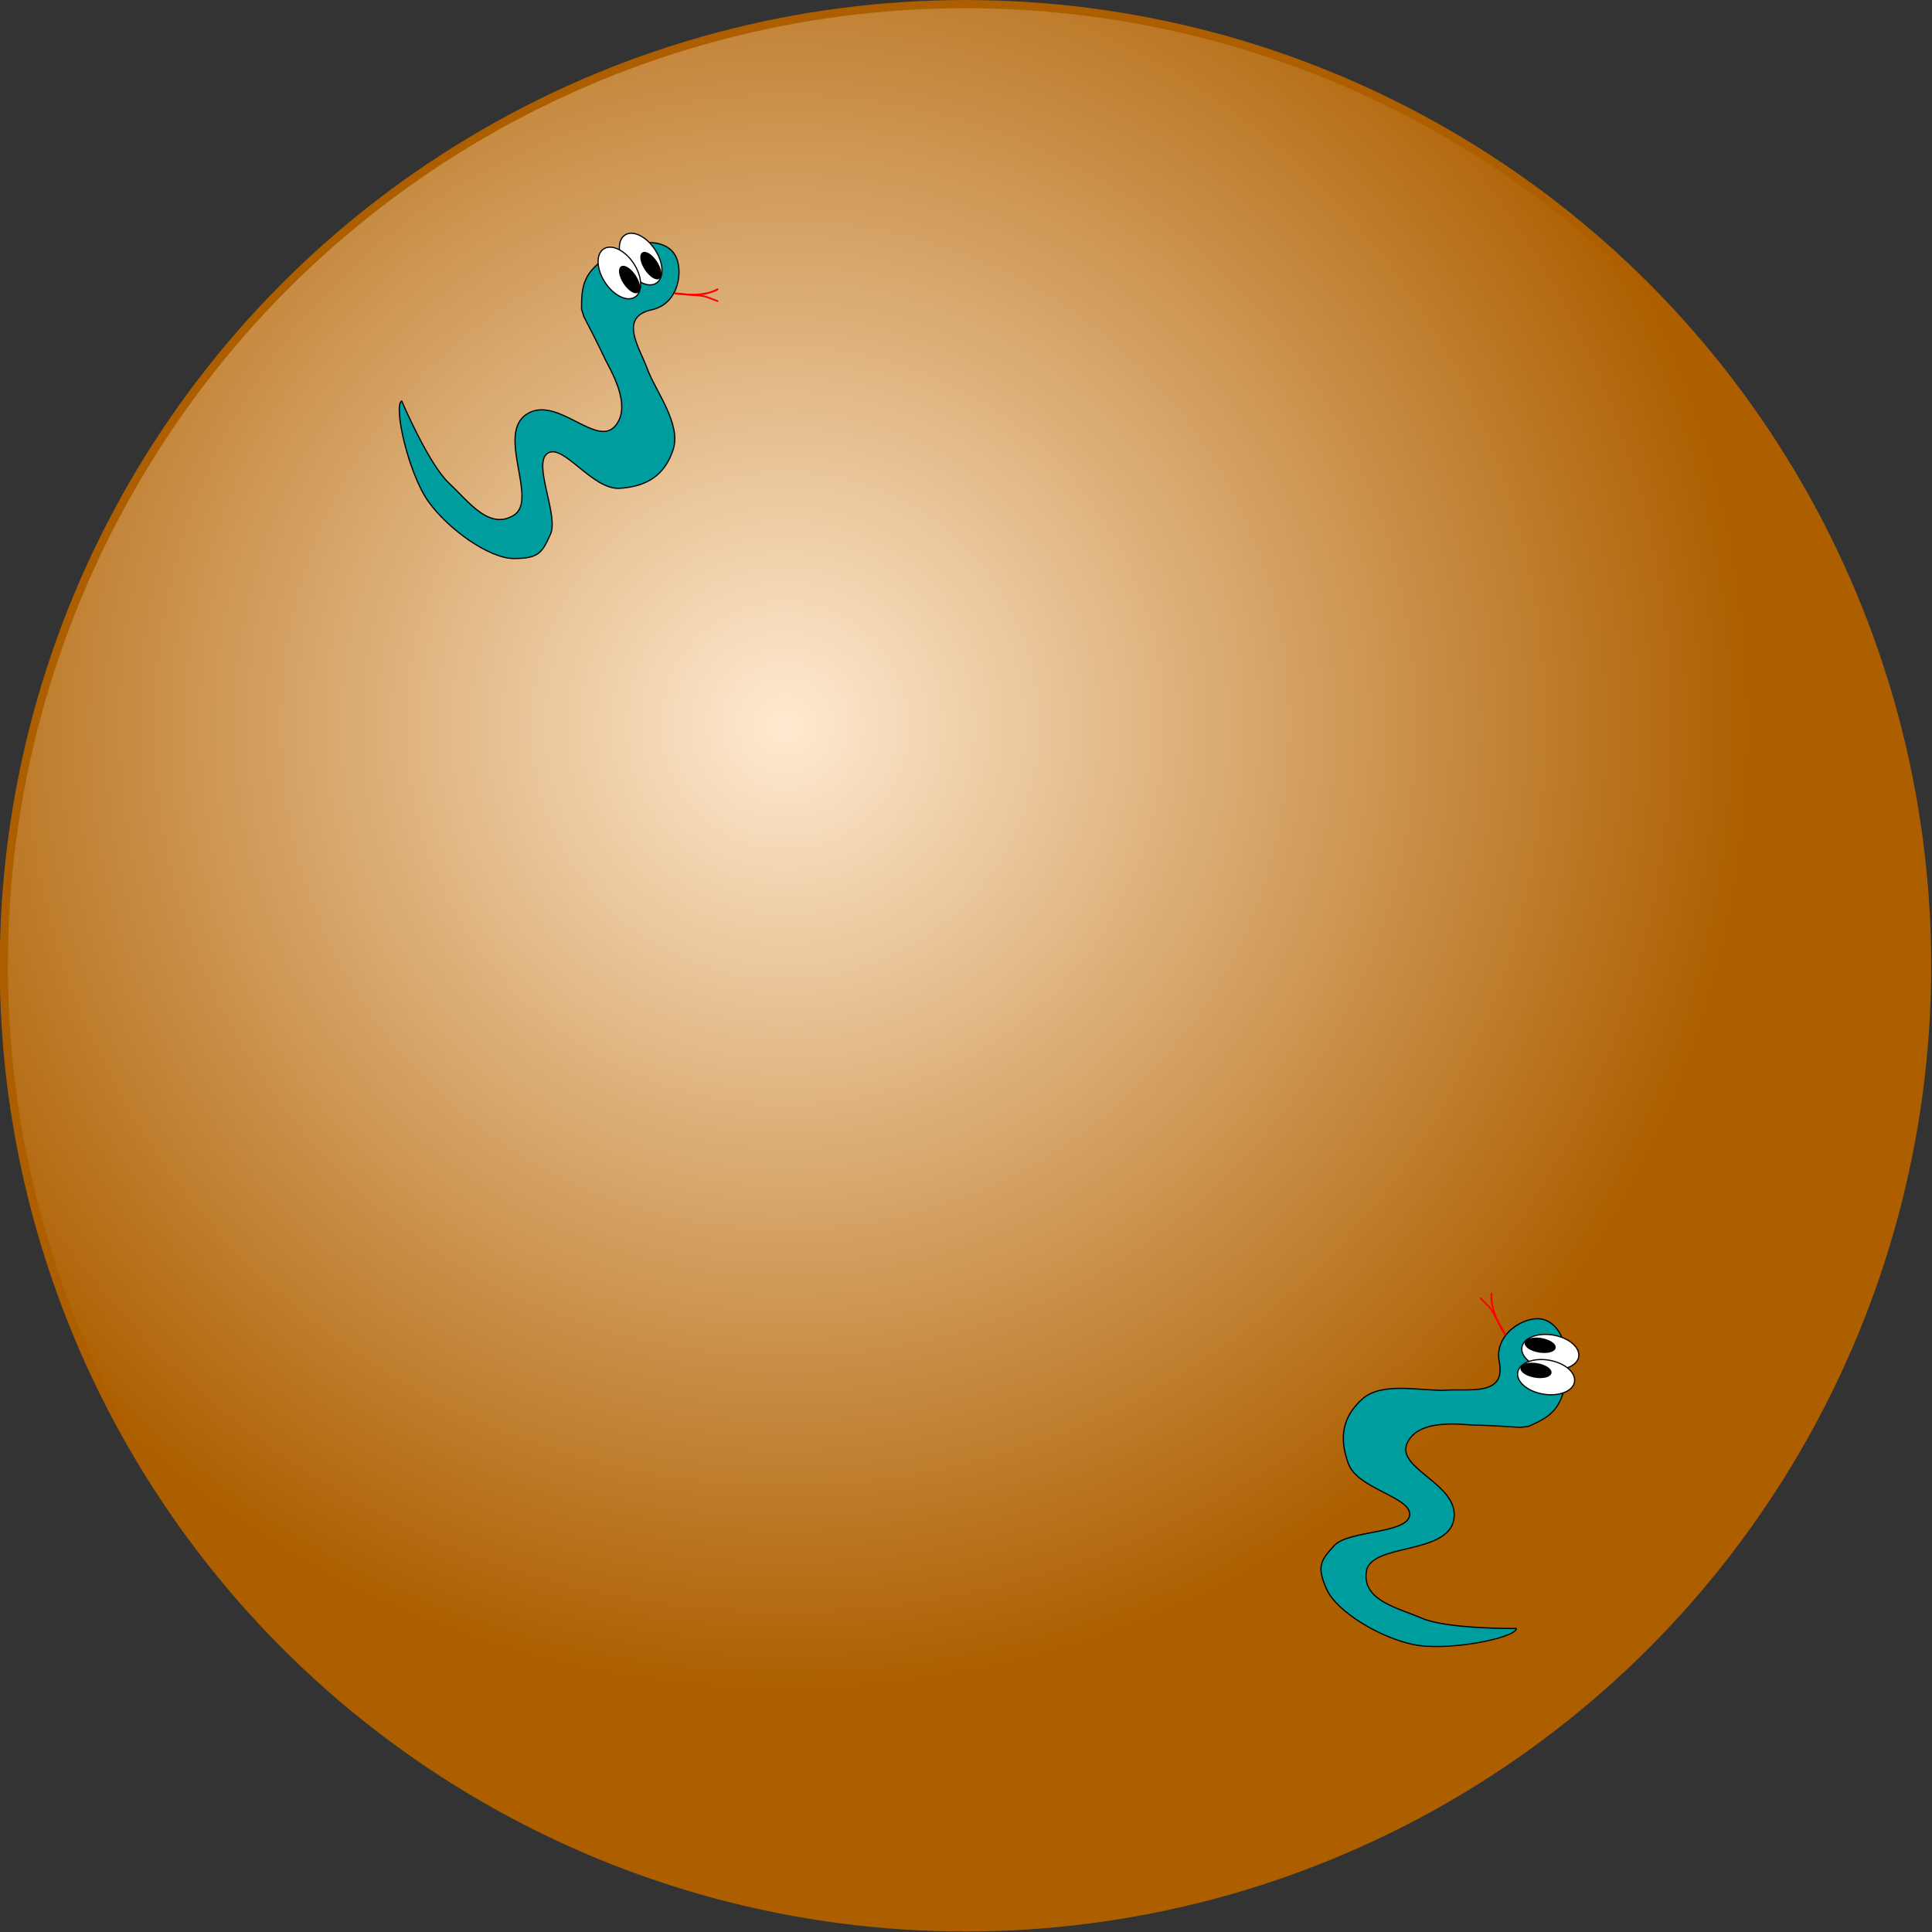 <?xml version="1.0" encoding="UTF-8" standalone="no"?>
<!-- Created with Inkscape (http://www.inkscape.org/) -->

<svg
   width="252.21mm"
   height="252.21mm"
   viewBox="0 0 252.21 252.21"
   version="1.1"
   id="svg5"
   xml:space="preserve"
   inkscape:version="1.2.2 (b0a8486541, 2022-12-01)"
   sodipodi:docname="snake_sphere.svg"
   xmlns:inkscape="http://www.inkscape.org/namespaces/inkscape"
   xmlns:sodipodi="http://sodipodi.sourceforge.net/DTD/sodipodi-0.dtd"
   xmlns:xlink="http://www.w3.org/1999/xlink"
   xmlns="http://www.w3.org/2000/svg"
   xmlns:svg="http://www.w3.org/2000/svg"><rect x="0" y="0" width="252.21" height="252.21" fill="#333333" stroke="none"/><sodipodi:namedview
     id="namedview7"
     pagecolor="#ffffff"
     bordercolor="#000000"
     borderopacity="0.25"
     inkscape:showpageshadow="2"
     inkscape:pageopacity="0.0"
     inkscape:pagecheckerboard="0"
     inkscape:deskcolor="#d1d1d1"
     inkscape:document-units="mm"
     showgrid="false"
     inkscape:zoom="0.4204826"
     inkscape:cx="-43.997064"
     inkscape:cy="706.33124"
     inkscape:window-width="1680"
     inkscape:window-height="1020"
     inkscape:window-x="0"
     inkscape:window-y="30"
     inkscape:window-maximized="1"
     inkscape:current-layer="svg5"><inkscape:page
       x="0"
       y="0"
       width="252.21"
       height="252.21"
       id="page1395" /><inkscape:page
       x="-1.2577159e-06"
       y="-1.1342947e-06"
       width="345.868"
       height="345.868"
       id="page1397" /></sodipodi:namedview><defs
     id="defs2"><linearGradient
       inkscape:collect="always"
       id="linearGradient925"><stop
         style="stop-color:#ffead1;stop-opacity:1;"
         offset="0"
         id="stop921" /><stop
         style="stop-color:#ad5f00;stop-opacity:1;"
         offset="1"
         id="stop923" /></linearGradient><radialGradient
       inkscape:collect="always"
       xlink:href="#linearGradient925"
       id="radialGradient927"
       cx="316.233"
       cy="126.854"
       fx="316.233"
       fy="126.854"
       r="117.985"
       gradientUnits="userSpaceOnUse" /><radialGradient
       inkscape:collect="always"
       xlink:href="#linearGradient925"
       id="radialGradient1971"
       gradientUnits="userSpaceOnUse"
       cx="316.233"
       cy="126.854"
       fx="316.233"
       fy="126.854"
       r="117.985"
       gradientTransform="matrix(1.466,0,0,1.466,-157.569,-72.759)" /><radialGradient
       inkscape:collect="always"
       xlink:href="#linearGradient925"
       id="radialGradient2096"
       gradientUnits="userSpaceOnUse"
       cx="316.233"
       cy="126.854"
       fx="316.233"
       fy="126.854"
       r="117.985" /></defs><g
     inkscape:label="Layer 1"
     inkscape:groupmode="layer"
     id="layer1"
     transform="translate(-165.392,16.709)" /><g
     id="scene1"
     transform="matrix(0.729,0,0,0.729,-120.605,12.185)"><circle
       style="fill:url(#radialGradient2096);fill-opacity:1;stroke:#ad5f00;stroke-width:1;stroke-linecap:round;stroke-linejoin:round"
       id="sphere1"
       cx="338.326"
       cy="156.225"
       r="117.485" /><g
       id="snake1"
       transform="matrix(0.138,-0.064,0.064,0.138,260.81,81.122)"><g
         id="g1367"><path
           d="m 85.961,10.793 c -35.949,-0.004 -65.09,18.227 -65.09,40.711 0.012,20.777 27.125,52.258 58.043,40.461 38.492,-14.688 36.734,29.64 42.93,55.84 6.195,26.199 1.621,76.101 26.527,96.023 24.906,19.922 49.594,19.602 77.746,3.805 28.153,-15.801 26.535,-80.992 48.477,-81.227 21.941,-0.23 28.949,68.391 49.492,81.707 20.543,13.317 27.793,16.305 51.961,0.535 24.172,-15.769 45.945,-70.769 47.68,-111.429 1.738,-40.66 -26.954,-117.309 -38.571,-116.785 0,0 14.137,79.453 6.43,111.429 -7.711,31.973 -9.285,72.973 -43.395,73.93 -34.109,0.953 -34.773,-90.727 -77.257,-91.531 -42.481,-0.809 -47.465,77.211 -79.707,69.031 -32.243,-8.184 -32.336,-62.891 -34.2,-74.246 -1.863,-11.352 -6.336,-53.555 -6.254,-54.121 0.086,-0.571 -2.418,-7.637 -2.402,-8.778 C 132.566,21.52 121.906,10.793 85.961,10.793 Z"
           style="fill:#009d9f;fill-opacity:1;fill-rule:nonzero;stroke:#030000;stroke-width:1.417;stroke-linecap:round;stroke-linejoin:round;stroke-miterlimit:4;stroke-dasharray:none;stroke-opacity:1"
           id="path1369" /></g><g
         id="g1371"><path
           d="m 77.719,34.613 c 0,18.723 -9.071,33.903 -20.266,33.903 -11.191,0 -20.265,-15.18 -20.265,-33.903 0,-18.726 9.074,-33.906 20.265,-33.906 11.195,0 20.266,15.18 20.266,33.906 z"
           style="fill:#ffffff;fill-opacity:1;fill-rule:nonzero;stroke:#030000;stroke-width:1.417;stroke-linecap:round;stroke-linejoin:round;stroke-miterlimit:4;stroke-dasharray:none;stroke-opacity:1"
           id="path1373" /></g><g
         id="g1375"><path
           d="m 59.539,47.68 c 0,9.832 -3.562,17.804 -7.957,17.804 -4.394,0 -7.953,-7.972 -7.953,-17.804 0,-9.832 3.559,-17.805 7.953,-17.805 4.395,0 7.957,7.973 7.957,17.805 z"
           style="fill:#000000;fill-opacity:1;fill-rule:nonzero;stroke:#030000;stroke-width:1.417;stroke-linecap:round;stroke-linejoin:round;stroke-miterlimit:4;stroke-dasharray:none;stroke-opacity:1"
           id="path1377" /></g><g
         id="g1379"><path
           d="m 107.719,34.613 c 0,18.723 -9.071,33.903 -20.266,33.903 -11.191,0 -20.265,-15.18 -20.265,-33.903 0,-18.726 9.074,-33.906 20.265,-33.906 11.195,0 20.266,15.18 20.266,33.906 z"
           style="fill:#ffffff;fill-opacity:1;fill-rule:nonzero;stroke:#030000;stroke-width:1.417;stroke-linecap:round;stroke-linejoin:round;stroke-miterlimit:4;stroke-dasharray:none;stroke-opacity:1"
           id="path1381" /></g><g
         id="g1383"><path
           d="m 89.539,47.68 c 0,9.832 -3.562,17.804 -7.957,17.804 -4.394,0 -7.953,-7.972 -7.953,-17.804 0,-9.832 3.559,-17.805 7.953,-17.805 4.395,0 7.957,7.973 7.957,17.805 z"
           style="fill:#000000;fill-opacity:1;fill-rule:nonzero;stroke:#030000;stroke-width:1.417;stroke-linecap:round;stroke-linejoin:round;stroke-miterlimit:4;stroke-dasharray:none;stroke-opacity:1"
           id="path1385" /></g><g
         id="g1387"
         transform="scale(0.905,1)"><path
           d="M 50.292,90.801 C 31.029,106.316 15.01,113.082 1.074,114.207"
           style="fill:none;stroke:#ff0000;stroke-width:2.117;stroke-linecap:round;stroke-linejoin:miter;stroke-miterlimit:4;stroke-dasharray:none;stroke-opacity:1"
           id="path1389" /></g><g
         id="g1391"
         transform="scale(0.905,1)"><path
           d="m 9.479,125.812 c 15.259,-18.519 4.672,-8.874 40.813,-35.011"
           style="fill:none;stroke:#ff0000;stroke-width:2.117;stroke-linecap:round;stroke-linejoin:miter;stroke-miterlimit:4;stroke-dasharray:none;stroke-opacity:1"
           id="path1393" /></g></g><g
       id="snake2"
       transform="matrix(-0.025,0.15,-0.15,-0.025,417.428,184.882)"><g
         id="g1779"><path
           d="m 85.961,10.793 c -35.949,-0.004 -65.09,18.227 -65.09,40.711 0.012,20.777 27.125,52.258 58.043,40.461 38.492,-14.688 36.734,29.64 42.93,55.84 6.195,26.199 1.621,76.101 26.527,96.023 24.906,19.922 49.594,19.602 77.746,3.805 28.153,-15.801 26.535,-80.992 48.477,-81.227 21.941,-0.23 28.949,68.391 49.492,81.707 20.543,13.317 27.793,16.305 51.961,0.535 24.172,-15.769 45.945,-70.769 47.68,-111.429 1.738,-40.66 -26.954,-117.309 -38.571,-116.785 0,0 14.137,79.453 6.43,111.429 -7.711,31.973 -9.285,72.973 -43.395,73.93 -34.109,0.953 -34.773,-90.727 -77.257,-91.531 -42.481,-0.809 -47.465,77.211 -79.707,69.031 -32.243,-8.184 -32.336,-62.891 -34.2,-74.246 -1.863,-11.352 -6.336,-53.555 -6.254,-54.121 0.086,-0.571 -2.418,-7.637 -2.402,-8.778 C 132.566,21.52 121.906,10.793 85.961,10.793 Z"
           style="fill:#009d9f;fill-opacity:1;fill-rule:nonzero;stroke:#030000;stroke-width:1.417;stroke-linecap:round;stroke-linejoin:round;stroke-miterlimit:4;stroke-dasharray:none;stroke-opacity:1"
           id="path1777" /></g><g
         id="g1783"><path
           d="m 77.719,34.613 c 0,18.723 -9.071,33.903 -20.266,33.903 -11.191,0 -20.265,-15.18 -20.265,-33.903 0,-18.726 9.074,-33.906 20.265,-33.906 11.195,0 20.266,15.18 20.266,33.906 z"
           style="fill:#ffffff;fill-opacity:1;fill-rule:nonzero;stroke:#030000;stroke-width:1.417;stroke-linecap:round;stroke-linejoin:round;stroke-miterlimit:4;stroke-dasharray:none;stroke-opacity:1"
           id="path1781" /></g><g
         id="g1787"><path
           d="m 59.539,47.68 c 0,9.832 -3.562,17.804 -7.957,17.804 -4.394,0 -7.953,-7.972 -7.953,-17.804 0,-9.832 3.559,-17.805 7.953,-17.805 4.395,0 7.957,7.973 7.957,17.805 z"
           style="fill:#000000;fill-opacity:1;fill-rule:nonzero;stroke:#030000;stroke-width:1.417;stroke-linecap:round;stroke-linejoin:round;stroke-miterlimit:4;stroke-dasharray:none;stroke-opacity:1"
           id="path1785" /></g><g
         id="g1791"><path
           d="m 107.719,34.613 c 0,18.723 -9.071,33.903 -20.266,33.903 -11.191,0 -20.265,-15.18 -20.265,-33.903 0,-18.726 9.074,-33.906 20.265,-33.906 11.195,0 20.266,15.18 20.266,33.906 z"
           style="fill:#ffffff;fill-opacity:1;fill-rule:nonzero;stroke:#030000;stroke-width:1.417;stroke-linecap:round;stroke-linejoin:round;stroke-miterlimit:4;stroke-dasharray:none;stroke-opacity:1"
           id="path1789" /></g><g
         id="g1795"><path
           d="m 89.539,47.68 c 0,9.832 -3.562,17.804 -7.957,17.804 -4.394,0 -7.953,-7.972 -7.953,-17.804 0,-9.832 3.559,-17.805 7.953,-17.805 4.395,0 7.957,7.973 7.957,17.805 z"
           style="fill:#000000;fill-opacity:1;fill-rule:nonzero;stroke:#030000;stroke-width:1.417;stroke-linecap:round;stroke-linejoin:round;stroke-miterlimit:4;stroke-dasharray:none;stroke-opacity:1"
           id="path1793" /></g><g
         id="g1799"
         transform="scale(0.905,1)"><path
           d="M 50.292,90.801 C 31.029,106.316 15.01,113.082 1.074,114.207"
           style="fill:none;stroke:#ff0000;stroke-width:2.117;stroke-linecap:round;stroke-linejoin:miter;stroke-miterlimit:4;stroke-dasharray:none;stroke-opacity:1"
           id="path1797" /></g><g
         id="g1803"
         transform="scale(0.905,1)"><path
           d="m 9.479,125.812 c 15.259,-18.519 4.672,-8.874 40.813,-35.011"
           style="fill:none;stroke:#ff0000;stroke-width:2.117;stroke-linecap:round;stroke-linejoin:miter;stroke-miterlimit:4;stroke-dasharray:none;stroke-opacity:1"
           id="path1801" /></g></g></g><g
     id="scene2"
     class="fragment"
     transform="matrix(0.729,0,0,0.729,-120.605,12.185)"><circle
       style="fill:url(#radialGradient927);fill-opacity:1;stroke:#ad5f00;stroke-width:1;stroke-linecap:round;stroke-linejoin:round"
       id="circle1841"
       cx="338.326"
       cy="156.225"
       r="117.485" /><g
       id="g1871"
       transform="matrix(-0.127,0.083,0.083,0.127,310.804,54.536)"><g
         id="g1845"><path
           d="m 85.961,10.793 c -35.949,-0.004 -65.09,18.227 -65.09,40.711 0.012,20.777 27.125,52.258 58.043,40.461 38.492,-14.688 36.734,29.64 42.93,55.84 6.195,26.199 1.621,76.101 26.527,96.023 24.906,19.922 49.594,19.602 77.746,3.805 28.153,-15.801 26.535,-80.992 48.477,-81.227 21.941,-0.23 28.949,68.391 49.492,81.707 20.543,13.317 27.793,16.305 51.961,0.535 24.172,-15.769 45.945,-70.769 47.68,-111.429 1.738,-40.66 -26.954,-117.309 -38.571,-116.785 0,0 14.137,79.453 6.43,111.429 -7.711,31.973 -9.285,72.973 -43.395,73.93 -34.109,0.953 -34.773,-90.727 -77.257,-91.531 -42.481,-0.809 -47.465,77.211 -79.707,69.031 -32.243,-8.184 -32.336,-62.891 -34.2,-74.246 -1.863,-11.352 -6.336,-53.555 -6.254,-54.121 0.086,-0.571 -2.418,-7.637 -2.402,-8.778 C 132.566,21.52 121.906,10.793 85.961,10.793 Z"
           style="fill:#009d9f;fill-opacity:1;fill-rule:nonzero;stroke:#030000;stroke-width:1.417;stroke-linecap:round;stroke-linejoin:round;stroke-miterlimit:4;stroke-dasharray:none;stroke-opacity:1"
           id="path1843" /></g><g
         id="g1849"><path
           d="m 77.719,34.613 c 0,18.723 -9.071,33.903 -20.266,33.903 -11.191,0 -20.265,-15.18 -20.265,-33.903 0,-18.726 9.074,-33.906 20.265,-33.906 11.195,0 20.266,15.18 20.266,33.906 z"
           style="fill:#ffffff;fill-opacity:1;fill-rule:nonzero;stroke:#030000;stroke-width:1.417;stroke-linecap:round;stroke-linejoin:round;stroke-miterlimit:4;stroke-dasharray:none;stroke-opacity:1"
           id="path1847" /></g><g
         id="g1853"><path
           d="m 59.539,47.68 c 0,9.832 -3.562,17.804 -7.957,17.804 -4.394,0 -7.953,-7.972 -7.953,-17.804 0,-9.832 3.559,-17.805 7.953,-17.805 4.395,0 7.957,7.973 7.957,17.805 z"
           style="fill:#000000;fill-opacity:1;fill-rule:nonzero;stroke:#030000;stroke-width:1.417;stroke-linecap:round;stroke-linejoin:round;stroke-miterlimit:4;stroke-dasharray:none;stroke-opacity:1"
           id="path1851" /></g><g
         id="g1857"><path
           d="m 107.719,34.613 c 0,18.723 -9.071,33.903 -20.266,33.903 -11.191,0 -20.265,-15.18 -20.265,-33.903 0,-18.726 9.074,-33.906 20.265,-33.906 11.195,0 20.266,15.18 20.266,33.906 z"
           style="fill:#ffffff;fill-opacity:1;fill-rule:nonzero;stroke:#030000;stroke-width:1.417;stroke-linecap:round;stroke-linejoin:round;stroke-miterlimit:4;stroke-dasharray:none;stroke-opacity:1"
           id="path1855" /></g><g
         id="g1861"><path
           d="m 89.539,47.68 c 0,9.832 -3.562,17.804 -7.957,17.804 -4.394,0 -7.953,-7.972 -7.953,-17.804 0,-9.832 3.559,-17.805 7.953,-17.805 4.395,0 7.957,7.973 7.957,17.805 z"
           style="fill:#000000;fill-opacity:1;fill-rule:nonzero;stroke:#030000;stroke-width:1.417;stroke-linecap:round;stroke-linejoin:round;stroke-miterlimit:4;stroke-dasharray:none;stroke-opacity:1"
           id="path1859" /></g><g
         id="g1865"
         transform="scale(0.905,1)"><path
           d="M 50.292,90.801 C 31.029,106.316 15.01,113.082 1.074,114.207"
           style="fill:none;stroke:#ff0000;stroke-width:2.117;stroke-linecap:round;stroke-linejoin:miter;stroke-miterlimit:4;stroke-dasharray:none;stroke-opacity:1"
           id="path1863" /></g><g
         id="g1869"
         transform="scale(0.905,1)"><path
           d="m 9.479,125.812 c 15.259,-18.519 4.672,-8.874 40.813,-35.011"
           style="fill:none;stroke:#ff0000;stroke-width:2.117;stroke-linecap:round;stroke-linejoin:miter;stroke-miterlimit:4;stroke-dasharray:none;stroke-opacity:1"
           id="path1867" /></g></g><g
       id="g1901"
       transform="matrix(-0.025,0.15,-0.15,-0.025,417.428,184.882)"><g
         id="g1875"><path
           d="m 85.961,10.793 c -35.949,-0.004 -65.09,18.227 -65.09,40.711 0.012,20.777 27.125,52.258 58.043,40.461 38.492,-14.688 36.734,29.64 42.93,55.84 6.195,26.199 1.621,76.101 26.527,96.023 24.906,19.922 49.594,19.602 77.746,3.805 28.153,-15.801 26.535,-80.992 48.477,-81.227 21.941,-0.23 28.949,68.391 49.492,81.707 20.543,13.317 27.793,16.305 51.961,0.535 24.172,-15.769 45.945,-70.769 47.68,-111.429 1.738,-40.66 -26.954,-117.309 -38.571,-116.785 0,0 14.137,79.453 6.43,111.429 -7.711,31.973 -9.285,72.973 -43.395,73.93 -34.109,0.953 -34.773,-90.727 -77.257,-91.531 -42.481,-0.809 -47.465,77.211 -79.707,69.031 -32.243,-8.184 -32.336,-62.891 -34.2,-74.246 -1.863,-11.352 -6.336,-53.555 -6.254,-54.121 0.086,-0.571 -2.418,-7.637 -2.402,-8.778 C 132.566,21.52 121.906,10.793 85.961,10.793 Z"
           style="fill:#009d9f;fill-opacity:1;fill-rule:nonzero;stroke:#030000;stroke-width:1.417;stroke-linecap:round;stroke-linejoin:round;stroke-miterlimit:4;stroke-dasharray:none;stroke-opacity:1"
           id="path1873" /></g><g
         id="g1879"><path
           d="m 77.719,34.613 c 0,18.723 -9.071,33.903 -20.266,33.903 -11.191,0 -20.265,-15.18 -20.265,-33.903 0,-18.726 9.074,-33.906 20.265,-33.906 11.195,0 20.266,15.18 20.266,33.906 z"
           style="fill:#ffffff;fill-opacity:1;fill-rule:nonzero;stroke:#030000;stroke-width:1.417;stroke-linecap:round;stroke-linejoin:round;stroke-miterlimit:4;stroke-dasharray:none;stroke-opacity:1"
           id="path1877" /></g><g
         id="g1883"><path
           d="m 59.539,47.68 c 0,9.832 -3.562,17.804 -7.957,17.804 -4.394,0 -7.953,-7.972 -7.953,-17.804 0,-9.832 3.559,-17.805 7.953,-17.805 4.395,0 7.957,7.973 7.957,17.805 z"
           style="fill:#000000;fill-opacity:1;fill-rule:nonzero;stroke:#030000;stroke-width:1.417;stroke-linecap:round;stroke-linejoin:round;stroke-miterlimit:4;stroke-dasharray:none;stroke-opacity:1"
           id="path1881" /></g><g
         id="g1887"><path
           d="m 107.719,34.613 c 0,18.723 -9.071,33.903 -20.266,33.903 -11.191,0 -20.265,-15.18 -20.265,-33.903 0,-18.726 9.074,-33.906 20.265,-33.906 11.195,0 20.266,15.18 20.266,33.906 z"
           style="fill:#ffffff;fill-opacity:1;fill-rule:nonzero;stroke:#030000;stroke-width:1.417;stroke-linecap:round;stroke-linejoin:round;stroke-miterlimit:4;stroke-dasharray:none;stroke-opacity:1"
           id="path1885" /></g><g
         id="g1891"><path
           d="m 89.539,47.68 c 0,9.832 -3.562,17.804 -7.957,17.804 -4.394,0 -7.953,-7.972 -7.953,-17.804 0,-9.832 3.559,-17.805 7.953,-17.805 4.395,0 7.957,7.973 7.957,17.805 z"
           style="fill:#000000;fill-opacity:1;fill-rule:nonzero;stroke:#030000;stroke-width:1.417;stroke-linecap:round;stroke-linejoin:round;stroke-miterlimit:4;stroke-dasharray:none;stroke-opacity:1"
           id="path1889" /></g><g
         id="g1895"
         transform="scale(0.905,1)"><path
           d="M 50.292,90.801 C 31.029,106.316 15.01,113.082 1.074,114.207"
           style="fill:none;stroke:#ff0000;stroke-width:2.117;stroke-linecap:round;stroke-linejoin:miter;stroke-miterlimit:4;stroke-dasharray:none;stroke-opacity:1"
           id="path1893" /></g><g
         id="g1899"
         transform="scale(0.905,1)"><path
           d="m 9.479,125.812 c 15.259,-18.519 4.672,-8.874 40.813,-35.011"
           style="fill:none;stroke:#ff0000;stroke-width:2.117;stroke-linecap:round;stroke-linejoin:miter;stroke-miterlimit:4;stroke-dasharray:none;stroke-opacity:1"
           id="path1897" /></g></g></g><g
     id="scene3"
     class="fragment"
     transform="matrix(0.729,0,0,0.729,-120.605,12.185)"><circle
       style="fill:url(#radialGradient1971);fill-opacity:1;stroke:#ad5f00;stroke-width:1.466;stroke-linecap:round;stroke-linejoin:round"
       id="circle1905"
       cx="338.326"
       cy="156.225"
       r="172.201" /><g
       id="g1935"
       transform="matrix(-0.127,0.083,0.083,0.127,284.588,20.513)"><g
         id="g1909"><path
           d="m 85.961,10.793 c -35.949,-0.004 -65.09,18.227 -65.09,40.711 0.012,20.777 27.125,52.258 58.043,40.461 38.492,-14.688 36.734,29.64 42.93,55.84 6.195,26.199 1.621,76.101 26.527,96.023 24.906,19.922 49.594,19.602 77.746,3.805 28.153,-15.801 26.535,-80.992 48.477,-81.227 21.941,-0.23 28.949,68.391 49.492,81.707 20.543,13.317 27.793,16.305 51.961,0.535 24.172,-15.769 45.945,-70.769 47.68,-111.429 1.738,-40.66 -26.954,-117.309 -38.571,-116.785 0,0 14.137,79.453 6.43,111.429 -7.711,31.973 -9.285,72.973 -43.395,73.93 -34.109,0.953 -34.773,-90.727 -77.257,-91.531 -42.481,-0.809 -47.465,77.211 -79.707,69.031 -32.243,-8.184 -32.336,-62.891 -34.2,-74.246 -1.863,-11.352 -6.336,-53.555 -6.254,-54.121 0.086,-0.571 -2.418,-7.637 -2.402,-8.778 C 132.566,21.52 121.906,10.793 85.961,10.793 Z"
           style="fill:#009d9f;fill-opacity:1;fill-rule:nonzero;stroke:#030000;stroke-width:1.417;stroke-linecap:round;stroke-linejoin:round;stroke-miterlimit:4;stroke-dasharray:none;stroke-opacity:1"
           id="path1907" /></g><g
         id="g1913"><path
           d="m 77.719,34.613 c 0,18.723 -9.071,33.903 -20.266,33.903 -11.191,0 -20.265,-15.18 -20.265,-33.903 0,-18.726 9.074,-33.906 20.265,-33.906 11.195,0 20.266,15.18 20.266,33.906 z"
           style="fill:#ffffff;fill-opacity:1;fill-rule:nonzero;stroke:#030000;stroke-width:1.417;stroke-linecap:round;stroke-linejoin:round;stroke-miterlimit:4;stroke-dasharray:none;stroke-opacity:1"
           id="path1911" /></g><g
         id="g1917"><path
           d="m 59.539,47.68 c 0,9.832 -3.562,17.804 -7.957,17.804 -4.394,0 -7.953,-7.972 -7.953,-17.804 0,-9.832 3.559,-17.805 7.953,-17.805 4.395,0 7.957,7.973 7.957,17.805 z"
           style="fill:#000000;fill-opacity:1;fill-rule:nonzero;stroke:#030000;stroke-width:1.417;stroke-linecap:round;stroke-linejoin:round;stroke-miterlimit:4;stroke-dasharray:none;stroke-opacity:1"
           id="path1915" /></g><g
         id="g1921"><path
           d="m 107.719,34.613 c 0,18.723 -9.071,33.903 -20.266,33.903 -11.191,0 -20.265,-15.18 -20.265,-33.903 0,-18.726 9.074,-33.906 20.265,-33.906 11.195,0 20.266,15.18 20.266,33.906 z"
           style="fill:#ffffff;fill-opacity:1;fill-rule:nonzero;stroke:#030000;stroke-width:1.417;stroke-linecap:round;stroke-linejoin:round;stroke-miterlimit:4;stroke-dasharray:none;stroke-opacity:1"
           id="path1919" /></g><g
         id="g1925"><path
           d="m 89.539,47.68 c 0,9.832 -3.562,17.804 -7.957,17.804 -4.394,0 -7.953,-7.972 -7.953,-17.804 0,-9.832 3.559,-17.805 7.953,-17.805 4.395,0 7.957,7.973 7.957,17.805 z"
           style="fill:#000000;fill-opacity:1;fill-rule:nonzero;stroke:#030000;stroke-width:1.417;stroke-linecap:round;stroke-linejoin:round;stroke-miterlimit:4;stroke-dasharray:none;stroke-opacity:1"
           id="path1923" /></g><g
         id="g1929"
         transform="scale(0.905,1)"><path
           d="M 50.292,90.801 C 31.029,106.316 15.01,113.082 1.074,114.207"
           style="fill:none;stroke:#ff0000;stroke-width:2.117;stroke-linecap:round;stroke-linejoin:miter;stroke-miterlimit:4;stroke-dasharray:none;stroke-opacity:1"
           id="path1927" /></g><g
         id="g1933"
         transform="scale(0.905,1)"><path
           d="m 9.479,125.812 c 15.259,-18.519 4.672,-8.874 40.813,-35.011"
           style="fill:none;stroke:#ff0000;stroke-width:2.117;stroke-linecap:round;stroke-linejoin:miter;stroke-miterlimit:4;stroke-dasharray:none;stroke-opacity:1"
           id="path1931" /></g></g><g
       id="g1965"
       transform="matrix(-0.025,0.15,-0.15,-0.025,449.682,217.642)"><g
         id="g1939"><path
           d="m 85.961,10.793 c -35.949,-0.004 -65.09,18.227 -65.09,40.711 0.012,20.777 27.125,52.258 58.043,40.461 38.492,-14.688 36.734,29.64 42.93,55.84 6.195,26.199 1.621,76.101 26.527,96.023 24.906,19.922 49.594,19.602 77.746,3.805 28.153,-15.801 26.535,-80.992 48.477,-81.227 21.941,-0.23 28.949,68.391 49.492,81.707 20.543,13.317 27.793,16.305 51.961,0.535 24.172,-15.769 45.945,-70.769 47.68,-111.429 1.738,-40.66 -26.954,-117.309 -38.571,-116.785 0,0 14.137,79.453 6.43,111.429 -7.711,31.973 -9.285,72.973 -43.395,73.93 -34.109,0.953 -34.773,-90.727 -77.257,-91.531 -42.481,-0.809 -47.465,77.211 -79.707,69.031 -32.243,-8.184 -32.336,-62.891 -34.2,-74.246 -1.863,-11.352 -6.336,-53.555 -6.254,-54.121 0.086,-0.571 -2.418,-7.637 -2.402,-8.778 C 132.566,21.52 121.906,10.793 85.961,10.793 Z"
           style="fill:#009d9f;fill-opacity:1;fill-rule:nonzero;stroke:#030000;stroke-width:1.417;stroke-linecap:round;stroke-linejoin:round;stroke-miterlimit:4;stroke-dasharray:none;stroke-opacity:1"
           id="path1937" /></g><g
         id="g1943"><path
           d="m 77.719,34.613 c 0,18.723 -9.071,33.903 -20.266,33.903 -11.191,0 -20.265,-15.18 -20.265,-33.903 0,-18.726 9.074,-33.906 20.265,-33.906 11.195,0 20.266,15.18 20.266,33.906 z"
           style="fill:#ffffff;fill-opacity:1;fill-rule:nonzero;stroke:#030000;stroke-width:1.417;stroke-linecap:round;stroke-linejoin:round;stroke-miterlimit:4;stroke-dasharray:none;stroke-opacity:1"
           id="path1941" /></g><g
         id="g1947"><path
           d="m 59.539,47.68 c 0,9.832 -3.562,17.804 -7.957,17.804 -4.394,0 -7.953,-7.972 -7.953,-17.804 0,-9.832 3.559,-17.805 7.953,-17.805 4.395,0 7.957,7.973 7.957,17.805 z"
           style="fill:#000000;fill-opacity:1;fill-rule:nonzero;stroke:#030000;stroke-width:1.417;stroke-linecap:round;stroke-linejoin:round;stroke-miterlimit:4;stroke-dasharray:none;stroke-opacity:1"
           id="path1945" /></g><g
         id="g1951"><path
           d="m 107.719,34.613 c 0,18.723 -9.071,33.903 -20.266,33.903 -11.191,0 -20.265,-15.18 -20.265,-33.903 0,-18.726 9.074,-33.906 20.265,-33.906 11.195,0 20.266,15.18 20.266,33.906 z"
           style="fill:#ffffff;fill-opacity:1;fill-rule:nonzero;stroke:#030000;stroke-width:1.417;stroke-linecap:round;stroke-linejoin:round;stroke-miterlimit:4;stroke-dasharray:none;stroke-opacity:1"
           id="path1949" /></g><g
         id="g1955"><path
           d="m 89.539,47.68 c 0,9.832 -3.562,17.804 -7.957,17.804 -4.394,0 -7.953,-7.972 -7.953,-17.804 0,-9.832 3.559,-17.805 7.953,-17.805 4.395,0 7.957,7.973 7.957,17.805 z"
           style="fill:#000000;fill-opacity:1;fill-rule:nonzero;stroke:#030000;stroke-width:1.417;stroke-linecap:round;stroke-linejoin:round;stroke-miterlimit:4;stroke-dasharray:none;stroke-opacity:1"
           id="path1953" /></g><g
         id="g1959"
         transform="scale(0.905,1)"><path
           d="M 50.292,90.801 C 31.029,106.316 15.01,113.082 1.074,114.207"
           style="fill:none;stroke:#ff0000;stroke-width:2.117;stroke-linecap:round;stroke-linejoin:miter;stroke-miterlimit:4;stroke-dasharray:none;stroke-opacity:1"
           id="path1957" /></g><g
         id="g1963"
         transform="scale(0.905,1)"><path
           d="m 9.479,125.812 c 15.259,-18.519 4.672,-8.874 40.813,-35.011"
           style="fill:none;stroke:#ff0000;stroke-width:2.117;stroke-linecap:round;stroke-linejoin:miter;stroke-miterlimit:4;stroke-dasharray:none;stroke-opacity:1"
           id="path1961" /></g></g></g></svg>
